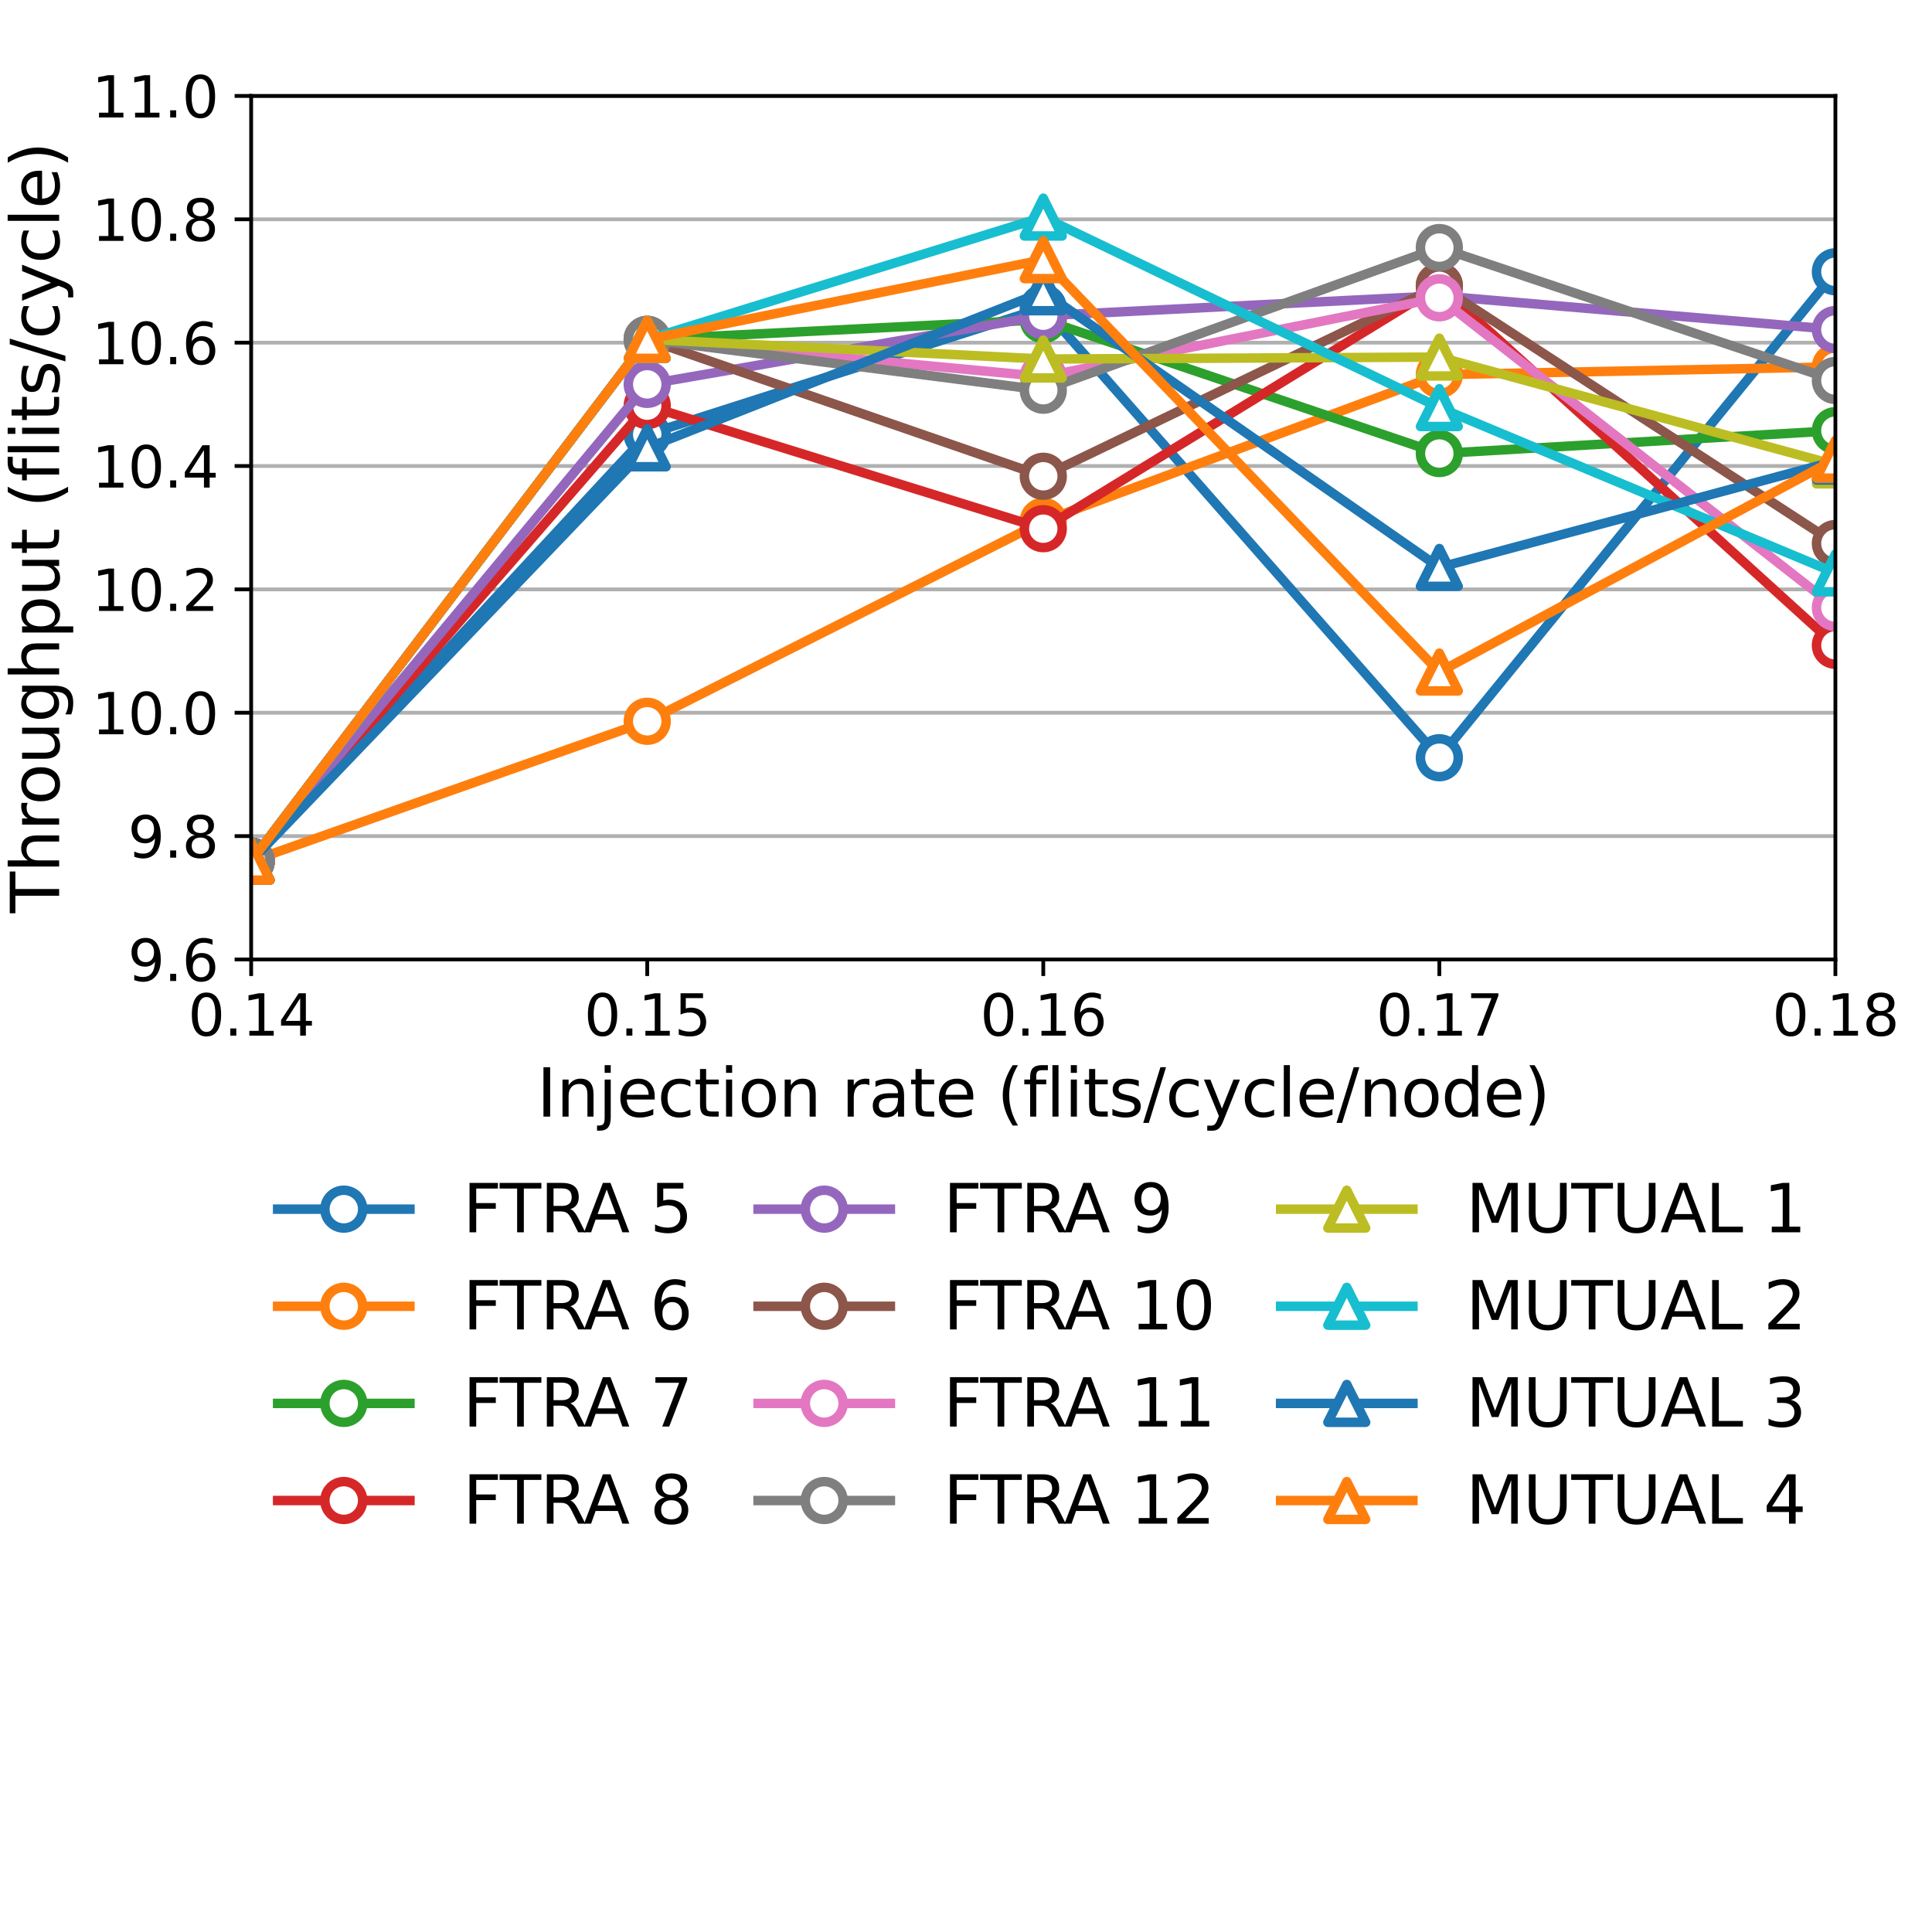 <?xml version="1.0" encoding="utf-8" standalone="no"?>
<!DOCTYPE svg PUBLIC "-//W3C//DTD SVG 1.1//EN"
  "http://www.w3.org/Graphics/SVG/1.1/DTD/svg11.dtd">
<svg height="406pt" version="1.1" viewBox="0 0 408.8 406" width="408.8pt" xmlns="http://www.w3.org/2000/svg" xmlns:xlink="http://www.w3.org/1999/xlink">
 <defs>
  <style type="text/css">*{stroke-linecap:butt;stroke-linejoin:round;}</style>
 </defs>
 <g id="figure_1">
  <g id="patch_1">
   <path d="M 0 406 
L 408.8 406 
L 408.8 0 
L 0 0 
z
" style="fill:#ffffff;"/>
  </g>
  <g id="axes_1">
   <g id="patch_2">
    <path d="M 53.144 203 
L 388.36 203 
L 388.36 20.3 
L 53.144 20.3 
z
" style="fill:#ffffff;"/>
   </g>
   <g id="matplotlib.axis_1">
    <g id="xtick_1">
     <g id="line2d_1">
      <defs>
       <path d="M 0 0 
L 0 3.5 
" id="m1a9b52a730" style="stroke:#000000;stroke-width:0.8;"/>
      </defs>
      <g>
       <use style="stroke:#000000;stroke-width:0.8;" x="53.144" xlink:href="#m1a9b52a730" y="203"/>
      </g>
     </g>
     <g id="text_1">
      <!-- 0.14 -->
      <g transform="translate(39.785 219.118)scale(0.12 -0.12)">
       <defs>
        <path d="M 2034 4250 
Q 1547 4250 1301 3770 
Q 1056 3291 1056 2328 
Q 1056 1369 1301 889 
Q 1547 409 2034 409 
Q 2525 409 2770 889 
Q 3016 1369 3016 2328 
Q 3016 3291 2770 3770 
Q 2525 4250 2034 4250 
z
M 2034 4750 
Q 2819 4750 3233 4129 
Q 3647 3509 3647 2328 
Q 3647 1150 3233 529 
Q 2819 -91 2034 -91 
Q 1250 -91 836 529 
Q 422 1150 422 2328 
Q 422 3509 836 4129 
Q 1250 4750 2034 4750 
z
" id="DejaVuSans-30" transform="scale(0.016)"/>
        <path d="M 684 794 
L 1344 794 
L 1344 0 
L 684 0 
L 684 794 
z
" id="DejaVuSans-2e" transform="scale(0.016)"/>
        <path d="M 794 531 
L 1825 531 
L 1825 4091 
L 703 3866 
L 703 4441 
L 1819 4666 
L 2450 4666 
L 2450 531 
L 3481 531 
L 3481 0 
L 794 0 
L 794 531 
z
" id="DejaVuSans-31" transform="scale(0.016)"/>
        <path d="M 2419 4116 
L 825 1625 
L 2419 1625 
L 2419 4116 
z
M 2253 4666 
L 3047 4666 
L 3047 1625 
L 3713 1625 
L 3713 1100 
L 3047 1100 
L 3047 0 
L 2419 0 
L 2419 1100 
L 313 1100 
L 313 1709 
L 2253 4666 
z
" id="DejaVuSans-34" transform="scale(0.016)"/>
       </defs>
       <use xlink:href="#DejaVuSans-30"/>
       <use x="63.623" xlink:href="#DejaVuSans-2e"/>
       <use x="95.41" xlink:href="#DejaVuSans-31"/>
       <use x="159.033" xlink:href="#DejaVuSans-34"/>
      </g>
     </g>
    </g>
    <g id="xtick_2">
     <g id="line2d_2">
      <g>
       <use style="stroke:#000000;stroke-width:0.8;" x="136.948" xlink:href="#m1a9b52a730" y="203"/>
      </g>
     </g>
     <g id="text_2">
      <!-- 0.15 -->
      <g transform="translate(123.589 219.118)scale(0.12 -0.12)">
       <defs>
        <path d="M 691 4666 
L 3169 4666 
L 3169 4134 
L 1269 4134 
L 1269 2991 
Q 1406 3038 1543 3061 
Q 1681 3084 1819 3084 
Q 2600 3084 3056 2656 
Q 3513 2228 3513 1497 
Q 3513 744 3044 326 
Q 2575 -91 1722 -91 
Q 1428 -91 1123 -41 
Q 819 9 494 109 
L 494 744 
Q 775 591 1075 516 
Q 1375 441 1709 441 
Q 2250 441 2565 725 
Q 2881 1009 2881 1497 
Q 2881 1984 2565 2268 
Q 2250 2553 1709 2553 
Q 1456 2553 1204 2497 
Q 953 2441 691 2322 
L 691 4666 
z
" id="DejaVuSans-35" transform="scale(0.016)"/>
       </defs>
       <use xlink:href="#DejaVuSans-30"/>
       <use x="63.623" xlink:href="#DejaVuSans-2e"/>
       <use x="95.41" xlink:href="#DejaVuSans-31"/>
       <use x="159.033" xlink:href="#DejaVuSans-35"/>
      </g>
     </g>
    </g>
    <g id="xtick_3">
     <g id="line2d_3">
      <g>
       <use style="stroke:#000000;stroke-width:0.8;" x="220.752" xlink:href="#m1a9b52a730" y="203"/>
      </g>
     </g>
     <g id="text_3">
      <!-- 0.16 -->
      <g transform="translate(207.393 219.118)scale(0.12 -0.12)">
       <defs>
        <path d="M 2113 2584 
Q 1688 2584 1439 2293 
Q 1191 2003 1191 1497 
Q 1191 994 1439 701 
Q 1688 409 2113 409 
Q 2538 409 2786 701 
Q 3034 994 3034 1497 
Q 3034 2003 2786 2293 
Q 2538 2584 2113 2584 
z
M 3366 4563 
L 3366 3988 
Q 3128 4100 2886 4159 
Q 2644 4219 2406 4219 
Q 1781 4219 1451 3797 
Q 1122 3375 1075 2522 
Q 1259 2794 1537 2939 
Q 1816 3084 2150 3084 
Q 2853 3084 3261 2657 
Q 3669 2231 3669 1497 
Q 3669 778 3244 343 
Q 2819 -91 2113 -91 
Q 1303 -91 875 529 
Q 447 1150 447 2328 
Q 447 3434 972 4092 
Q 1497 4750 2381 4750 
Q 2619 4750 2861 4703 
Q 3103 4656 3366 4563 
z
" id="DejaVuSans-36" transform="scale(0.016)"/>
       </defs>
       <use xlink:href="#DejaVuSans-30"/>
       <use x="63.623" xlink:href="#DejaVuSans-2e"/>
       <use x="95.41" xlink:href="#DejaVuSans-31"/>
       <use x="159.033" xlink:href="#DejaVuSans-36"/>
      </g>
     </g>
    </g>
    <g id="xtick_4">
     <g id="line2d_4">
      <g>
       <use style="stroke:#000000;stroke-width:0.8;" x="304.556" xlink:href="#m1a9b52a730" y="203"/>
      </g>
     </g>
     <g id="text_4">
      <!-- 0.17 -->
      <g transform="translate(291.197 219.118)scale(0.12 -0.12)">
       <defs>
        <path d="M 525 4666 
L 3525 4666 
L 3525 4397 
L 1831 0 
L 1172 0 
L 2766 4134 
L 525 4134 
L 525 4666 
z
" id="DejaVuSans-37" transform="scale(0.016)"/>
       </defs>
       <use xlink:href="#DejaVuSans-30"/>
       <use x="63.623" xlink:href="#DejaVuSans-2e"/>
       <use x="95.41" xlink:href="#DejaVuSans-31"/>
       <use x="159.033" xlink:href="#DejaVuSans-37"/>
      </g>
     </g>
    </g>
    <g id="xtick_5">
     <g id="line2d_5">
      <g>
       <use style="stroke:#000000;stroke-width:0.8;" x="388.36" xlink:href="#m1a9b52a730" y="203"/>
      </g>
     </g>
     <g id="text_5">
      <!-- 0.18 -->
      <g transform="translate(375.001 219.118)scale(0.12 -0.12)">
       <defs>
        <path d="M 2034 2216 
Q 1584 2216 1326 1975 
Q 1069 1734 1069 1313 
Q 1069 891 1326 650 
Q 1584 409 2034 409 
Q 2484 409 2743 651 
Q 3003 894 3003 1313 
Q 3003 1734 2745 1975 
Q 2488 2216 2034 2216 
z
M 1403 2484 
Q 997 2584 770 2862 
Q 544 3141 544 3541 
Q 544 4100 942 4425 
Q 1341 4750 2034 4750 
Q 2731 4750 3128 4425 
Q 3525 4100 3525 3541 
Q 3525 3141 3298 2862 
Q 3072 2584 2669 2484 
Q 3125 2378 3379 2068 
Q 3634 1759 3634 1313 
Q 3634 634 3220 271 
Q 2806 -91 2034 -91 
Q 1263 -91 848 271 
Q 434 634 434 1313 
Q 434 1759 690 2068 
Q 947 2378 1403 2484 
z
M 1172 3481 
Q 1172 3119 1398 2916 
Q 1625 2713 2034 2713 
Q 2441 2713 2670 2916 
Q 2900 3119 2900 3481 
Q 2900 3844 2670 4047 
Q 2441 4250 2034 4250 
Q 1625 4250 1398 4047 
Q 1172 3844 1172 3481 
z
" id="DejaVuSans-38" transform="scale(0.016)"/>
       </defs>
       <use xlink:href="#DejaVuSans-30"/>
       <use x="63.623" xlink:href="#DejaVuSans-2e"/>
       <use x="95.41" xlink:href="#DejaVuSans-31"/>
       <use x="159.033" xlink:href="#DejaVuSans-38"/>
      </g>
     </g>
    </g>
    <g id="text_6">
     <!-- Injection rate (flits/cycle/node) -->
     <g transform="translate(113.587 236.252)scale(0.14 -0.14)">
      <defs>
       <path d="M 628 4666 
L 1259 4666 
L 1259 0 
L 628 0 
L 628 4666 
z
" id="DejaVuSans-49" transform="scale(0.016)"/>
       <path d="M 3513 2113 
L 3513 0 
L 2938 0 
L 2938 2094 
Q 2938 2591 2744 2837 
Q 2550 3084 2163 3084 
Q 1697 3084 1428 2787 
Q 1159 2491 1159 1978 
L 1159 0 
L 581 0 
L 581 3500 
L 1159 3500 
L 1159 2956 
Q 1366 3272 1645 3428 
Q 1925 3584 2291 3584 
Q 2894 3584 3203 3211 
Q 3513 2838 3513 2113 
z
" id="DejaVuSans-6e" transform="scale(0.016)"/>
       <path d="M 603 3500 
L 1178 3500 
L 1178 -63 
Q 1178 -731 923 -1031 
Q 669 -1331 103 -1331 
L -116 -1331 
L -116 -844 
L 38 -844 
Q 366 -844 484 -692 
Q 603 -541 603 -63 
L 603 3500 
z
M 603 4863 
L 1178 4863 
L 1178 4134 
L 603 4134 
L 603 4863 
z
" id="DejaVuSans-6a" transform="scale(0.016)"/>
       <path d="M 3597 1894 
L 3597 1613 
L 953 1613 
Q 991 1019 1311 708 
Q 1631 397 2203 397 
Q 2534 397 2845 478 
Q 3156 559 3463 722 
L 3463 178 
Q 3153 47 2828 -22 
Q 2503 -91 2169 -91 
Q 1331 -91 842 396 
Q 353 884 353 1716 
Q 353 2575 817 3079 
Q 1281 3584 2069 3584 
Q 2775 3584 3186 3129 
Q 3597 2675 3597 1894 
z
M 3022 2063 
Q 3016 2534 2758 2815 
Q 2500 3097 2075 3097 
Q 1594 3097 1305 2825 
Q 1016 2553 972 2059 
L 3022 2063 
z
" id="DejaVuSans-65" transform="scale(0.016)"/>
       <path d="M 3122 3366 
L 3122 2828 
Q 2878 2963 2633 3030 
Q 2388 3097 2138 3097 
Q 1578 3097 1268 2742 
Q 959 2388 959 1747 
Q 959 1106 1268 751 
Q 1578 397 2138 397 
Q 2388 397 2633 464 
Q 2878 531 3122 666 
L 3122 134 
Q 2881 22 2623 -34 
Q 2366 -91 2075 -91 
Q 1284 -91 818 406 
Q 353 903 353 1747 
Q 353 2603 823 3093 
Q 1294 3584 2113 3584 
Q 2378 3584 2631 3529 
Q 2884 3475 3122 3366 
z
" id="DejaVuSans-63" transform="scale(0.016)"/>
       <path d="M 1172 4494 
L 1172 3500 
L 2356 3500 
L 2356 3053 
L 1172 3053 
L 1172 1153 
Q 1172 725 1289 603 
Q 1406 481 1766 481 
L 2356 481 
L 2356 0 
L 1766 0 
Q 1100 0 847 248 
Q 594 497 594 1153 
L 594 3053 
L 172 3053 
L 172 3500 
L 594 3500 
L 594 4494 
L 1172 4494 
z
" id="DejaVuSans-74" transform="scale(0.016)"/>
       <path d="M 603 3500 
L 1178 3500 
L 1178 0 
L 603 0 
L 603 3500 
z
M 603 4863 
L 1178 4863 
L 1178 4134 
L 603 4134 
L 603 4863 
z
" id="DejaVuSans-69" transform="scale(0.016)"/>
       <path d="M 1959 3097 
Q 1497 3097 1228 2736 
Q 959 2375 959 1747 
Q 959 1119 1226 758 
Q 1494 397 1959 397 
Q 2419 397 2687 759 
Q 2956 1122 2956 1747 
Q 2956 2369 2687 2733 
Q 2419 3097 1959 3097 
z
M 1959 3584 
Q 2709 3584 3137 3096 
Q 3566 2609 3566 1747 
Q 3566 888 3137 398 
Q 2709 -91 1959 -91 
Q 1206 -91 779 398 
Q 353 888 353 1747 
Q 353 2609 779 3096 
Q 1206 3584 1959 3584 
z
" id="DejaVuSans-6f" transform="scale(0.016)"/>
       <path id="DejaVuSans-20" transform="scale(0.016)"/>
       <path d="M 2631 2963 
Q 2534 3019 2420 3045 
Q 2306 3072 2169 3072 
Q 1681 3072 1420 2755 
Q 1159 2438 1159 1844 
L 1159 0 
L 581 0 
L 581 3500 
L 1159 3500 
L 1159 2956 
Q 1341 3275 1631 3429 
Q 1922 3584 2338 3584 
Q 2397 3584 2469 3576 
Q 2541 3569 2628 3553 
L 2631 2963 
z
" id="DejaVuSans-72" transform="scale(0.016)"/>
       <path d="M 2194 1759 
Q 1497 1759 1228 1600 
Q 959 1441 959 1056 
Q 959 750 1161 570 
Q 1363 391 1709 391 
Q 2188 391 2477 730 
Q 2766 1069 2766 1631 
L 2766 1759 
L 2194 1759 
z
M 3341 1997 
L 3341 0 
L 2766 0 
L 2766 531 
Q 2569 213 2275 61 
Q 1981 -91 1556 -91 
Q 1019 -91 701 211 
Q 384 513 384 1019 
Q 384 1609 779 1909 
Q 1175 2209 1959 2209 
L 2766 2209 
L 2766 2266 
Q 2766 2663 2505 2880 
Q 2244 3097 1772 3097 
Q 1472 3097 1187 3025 
Q 903 2953 641 2809 
L 641 3341 
Q 956 3463 1253 3523 
Q 1550 3584 1831 3584 
Q 2591 3584 2966 3190 
Q 3341 2797 3341 1997 
z
" id="DejaVuSans-61" transform="scale(0.016)"/>
       <path d="M 1984 4856 
Q 1566 4138 1362 3434 
Q 1159 2731 1159 2009 
Q 1159 1288 1364 580 
Q 1569 -128 1984 -844 
L 1484 -844 
Q 1016 -109 783 600 
Q 550 1309 550 2009 
Q 550 2706 781 3412 
Q 1013 4119 1484 4856 
L 1984 4856 
z
" id="DejaVuSans-28" transform="scale(0.016)"/>
       <path d="M 2375 4863 
L 2375 4384 
L 1825 4384 
Q 1516 4384 1395 4259 
Q 1275 4134 1275 3809 
L 1275 3500 
L 2222 3500 
L 2222 3053 
L 1275 3053 
L 1275 0 
L 697 0 
L 697 3053 
L 147 3053 
L 147 3500 
L 697 3500 
L 697 3744 
Q 697 4328 969 4595 
Q 1241 4863 1831 4863 
L 2375 4863 
z
" id="DejaVuSans-66" transform="scale(0.016)"/>
       <path d="M 603 4863 
L 1178 4863 
L 1178 0 
L 603 0 
L 603 4863 
z
" id="DejaVuSans-6c" transform="scale(0.016)"/>
       <path d="M 2834 3397 
L 2834 2853 
Q 2591 2978 2328 3040 
Q 2066 3103 1784 3103 
Q 1356 3103 1142 2972 
Q 928 2841 928 2578 
Q 928 2378 1081 2264 
Q 1234 2150 1697 2047 
L 1894 2003 
Q 2506 1872 2764 1633 
Q 3022 1394 3022 966 
Q 3022 478 2636 193 
Q 2250 -91 1575 -91 
Q 1294 -91 989 -36 
Q 684 19 347 128 
L 347 722 
Q 666 556 975 473 
Q 1284 391 1588 391 
Q 1994 391 2212 530 
Q 2431 669 2431 922 
Q 2431 1156 2273 1281 
Q 2116 1406 1581 1522 
L 1381 1569 
Q 847 1681 609 1914 
Q 372 2147 372 2553 
Q 372 3047 722 3315 
Q 1072 3584 1716 3584 
Q 2034 3584 2315 3537 
Q 2597 3491 2834 3397 
z
" id="DejaVuSans-73" transform="scale(0.016)"/>
       <path d="M 1625 4666 
L 2156 4666 
L 531 -594 
L 0 -594 
L 1625 4666 
z
" id="DejaVuSans-2f" transform="scale(0.016)"/>
       <path d="M 2059 -325 
Q 1816 -950 1584 -1140 
Q 1353 -1331 966 -1331 
L 506 -1331 
L 506 -850 
L 844 -850 
Q 1081 -850 1212 -737 
Q 1344 -625 1503 -206 
L 1606 56 
L 191 3500 
L 800 3500 
L 1894 763 
L 2988 3500 
L 3597 3500 
L 2059 -325 
z
" id="DejaVuSans-79" transform="scale(0.016)"/>
       <path d="M 2906 2969 
L 2906 4863 
L 3481 4863 
L 3481 0 
L 2906 0 
L 2906 525 
Q 2725 213 2448 61 
Q 2172 -91 1784 -91 
Q 1150 -91 751 415 
Q 353 922 353 1747 
Q 353 2572 751 3078 
Q 1150 3584 1784 3584 
Q 2172 3584 2448 3432 
Q 2725 3281 2906 2969 
z
M 947 1747 
Q 947 1113 1208 752 
Q 1469 391 1925 391 
Q 2381 391 2643 752 
Q 2906 1113 2906 1747 
Q 2906 2381 2643 2742 
Q 2381 3103 1925 3103 
Q 1469 3103 1208 2742 
Q 947 2381 947 1747 
z
" id="DejaVuSans-64" transform="scale(0.016)"/>
       <path d="M 513 4856 
L 1013 4856 
Q 1481 4119 1714 3412 
Q 1947 2706 1947 2009 
Q 1947 1309 1714 600 
Q 1481 -109 1013 -844 
L 513 -844 
Q 928 -128 1133 580 
Q 1338 1288 1338 2009 
Q 1338 2731 1133 3434 
Q 928 4138 513 4856 
z
" id="DejaVuSans-29" transform="scale(0.016)"/>
      </defs>
      <use xlink:href="#DejaVuSans-49"/>
      <use x="29.492" xlink:href="#DejaVuSans-6e"/>
      <use x="92.871" xlink:href="#DejaVuSans-6a"/>
      <use x="120.654" xlink:href="#DejaVuSans-65"/>
      <use x="182.178" xlink:href="#DejaVuSans-63"/>
      <use x="237.158" xlink:href="#DejaVuSans-74"/>
      <use x="276.367" xlink:href="#DejaVuSans-69"/>
      <use x="304.15" xlink:href="#DejaVuSans-6f"/>
      <use x="365.332" xlink:href="#DejaVuSans-6e"/>
      <use x="428.711" xlink:href="#DejaVuSans-20"/>
      <use x="460.498" xlink:href="#DejaVuSans-72"/>
      <use x="501.611" xlink:href="#DejaVuSans-61"/>
      <use x="562.891" xlink:href="#DejaVuSans-74"/>
      <use x="602.1" xlink:href="#DejaVuSans-65"/>
      <use x="663.623" xlink:href="#DejaVuSans-20"/>
      <use x="695.41" xlink:href="#DejaVuSans-28"/>
      <use x="734.424" xlink:href="#DejaVuSans-66"/>
      <use x="769.629" xlink:href="#DejaVuSans-6c"/>
      <use x="797.412" xlink:href="#DejaVuSans-69"/>
      <use x="825.195" xlink:href="#DejaVuSans-74"/>
      <use x="864.404" xlink:href="#DejaVuSans-73"/>
      <use x="916.504" xlink:href="#DejaVuSans-2f"/>
      <use x="950.195" xlink:href="#DejaVuSans-63"/>
      <use x="1005.176" xlink:href="#DejaVuSans-79"/>
      <use x="1064.355" xlink:href="#DejaVuSans-63"/>
      <use x="1119.336" xlink:href="#DejaVuSans-6c"/>
      <use x="1147.119" xlink:href="#DejaVuSans-65"/>
      <use x="1208.643" xlink:href="#DejaVuSans-2f"/>
      <use x="1242.334" xlink:href="#DejaVuSans-6e"/>
      <use x="1305.713" xlink:href="#DejaVuSans-6f"/>
      <use x="1366.895" xlink:href="#DejaVuSans-64"/>
      <use x="1430.371" xlink:href="#DejaVuSans-65"/>
      <use x="1491.895" xlink:href="#DejaVuSans-29"/>
     </g>
    </g>
   </g>
   <g id="matplotlib.axis_2">
    <g id="ytick_1">
     <g id="line2d_6">
      <path clip-path="url(#pc4fb8496cd)" d="M 53.144 203 
L 388.36 203 
" style="fill:none;stroke:#b0b0b0;stroke-linecap:square;stroke-width:0.8;"/>
     </g>
     <g id="line2d_7">
      <defs>
       <path d="M 0 0 
L -3.5 0 
" id="mdd0a3c36b6" style="stroke:#000000;stroke-width:0.8;"/>
      </defs>
      <g>
       <use style="stroke:#000000;stroke-width:0.8;" x="53.144" xlink:href="#mdd0a3c36b6" y="203"/>
      </g>
     </g>
     <g id="text_7">
      <!-- 9.6 -->
      <g transform="translate(27.06 207.559)scale(0.12 -0.12)">
       <defs>
        <path d="M 703 97 
L 703 672 
Q 941 559 1184 500 
Q 1428 441 1663 441 
Q 2288 441 2617 861 
Q 2947 1281 2994 2138 
Q 2813 1869 2534 1725 
Q 2256 1581 1919 1581 
Q 1219 1581 811 2004 
Q 403 2428 403 3163 
Q 403 3881 828 4315 
Q 1253 4750 1959 4750 
Q 2769 4750 3195 4129 
Q 3622 3509 3622 2328 
Q 3622 1225 3098 567 
Q 2575 -91 1691 -91 
Q 1453 -91 1209 -44 
Q 966 3 703 97 
z
M 1959 2075 
Q 2384 2075 2632 2365 
Q 2881 2656 2881 3163 
Q 2881 3666 2632 3958 
Q 2384 4250 1959 4250 
Q 1534 4250 1286 3958 
Q 1038 3666 1038 3163 
Q 1038 2656 1286 2365 
Q 1534 2075 1959 2075 
z
" id="DejaVuSans-39" transform="scale(0.016)"/>
       </defs>
       <use xlink:href="#DejaVuSans-39"/>
       <use x="63.623" xlink:href="#DejaVuSans-2e"/>
       <use x="95.41" xlink:href="#DejaVuSans-36"/>
      </g>
     </g>
    </g>
    <g id="ytick_2">
     <g id="line2d_8">
      <path clip-path="url(#pc4fb8496cd)" d="M 53.144 176.9 
L 388.36 176.9 
" style="fill:none;stroke:#b0b0b0;stroke-linecap:square;stroke-width:0.8;"/>
     </g>
     <g id="line2d_9">
      <g>
       <use style="stroke:#000000;stroke-width:0.8;" x="53.144" xlink:href="#mdd0a3c36b6" y="176.9"/>
      </g>
     </g>
     <g id="text_8">
      <!-- 9.8 -->
      <g transform="translate(27.06 181.459)scale(0.12 -0.12)">
       <use xlink:href="#DejaVuSans-39"/>
       <use x="63.623" xlink:href="#DejaVuSans-2e"/>
       <use x="95.41" xlink:href="#DejaVuSans-38"/>
      </g>
     </g>
    </g>
    <g id="ytick_3">
     <g id="line2d_10">
      <path clip-path="url(#pc4fb8496cd)" d="M 53.144 150.8 
L 388.36 150.8 
" style="fill:none;stroke:#b0b0b0;stroke-linecap:square;stroke-width:0.8;"/>
     </g>
     <g id="line2d_11">
      <g>
       <use style="stroke:#000000;stroke-width:0.8;" x="53.144" xlink:href="#mdd0a3c36b6" y="150.8"/>
      </g>
     </g>
     <g id="text_9">
      <!-- 10.0 -->
      <g transform="translate(19.425 155.359)scale(0.12 -0.12)">
       <use xlink:href="#DejaVuSans-31"/>
       <use x="63.623" xlink:href="#DejaVuSans-30"/>
       <use x="127.246" xlink:href="#DejaVuSans-2e"/>
       <use x="159.033" xlink:href="#DejaVuSans-30"/>
      </g>
     </g>
    </g>
    <g id="ytick_4">
     <g id="line2d_12">
      <path clip-path="url(#pc4fb8496cd)" d="M 53.144 124.7 
L 388.36 124.7 
" style="fill:none;stroke:#b0b0b0;stroke-linecap:square;stroke-width:0.8;"/>
     </g>
     <g id="line2d_13">
      <g>
       <use style="stroke:#000000;stroke-width:0.8;" x="53.144" xlink:href="#mdd0a3c36b6" y="124.7"/>
      </g>
     </g>
     <g id="text_10">
      <!-- 10.2 -->
      <g transform="translate(19.425 129.259)scale(0.12 -0.12)">
       <defs>
        <path d="M 1228 531 
L 3431 531 
L 3431 0 
L 469 0 
L 469 531 
Q 828 903 1448 1529 
Q 2069 2156 2228 2338 
Q 2531 2678 2651 2914 
Q 2772 3150 2772 3378 
Q 2772 3750 2511 3984 
Q 2250 4219 1831 4219 
Q 1534 4219 1204 4116 
Q 875 4013 500 3803 
L 500 4441 
Q 881 4594 1212 4672 
Q 1544 4750 1819 4750 
Q 2544 4750 2975 4387 
Q 3406 4025 3406 3419 
Q 3406 3131 3298 2873 
Q 3191 2616 2906 2266 
Q 2828 2175 2409 1742 
Q 1991 1309 1228 531 
z
" id="DejaVuSans-32" transform="scale(0.016)"/>
       </defs>
       <use xlink:href="#DejaVuSans-31"/>
       <use x="63.623" xlink:href="#DejaVuSans-30"/>
       <use x="127.246" xlink:href="#DejaVuSans-2e"/>
       <use x="159.033" xlink:href="#DejaVuSans-32"/>
      </g>
     </g>
    </g>
    <g id="ytick_5">
     <g id="line2d_14">
      <path clip-path="url(#pc4fb8496cd)" d="M 53.144 98.6 
L 388.36 98.6 
" style="fill:none;stroke:#b0b0b0;stroke-linecap:square;stroke-width:0.8;"/>
     </g>
     <g id="line2d_15">
      <g>
       <use style="stroke:#000000;stroke-width:0.8;" x="53.144" xlink:href="#mdd0a3c36b6" y="98.6"/>
      </g>
     </g>
     <g id="text_11">
      <!-- 10.4 -->
      <g transform="translate(19.425 103.159)scale(0.12 -0.12)">
       <use xlink:href="#DejaVuSans-31"/>
       <use x="63.623" xlink:href="#DejaVuSans-30"/>
       <use x="127.246" xlink:href="#DejaVuSans-2e"/>
       <use x="159.033" xlink:href="#DejaVuSans-34"/>
      </g>
     </g>
    </g>
    <g id="ytick_6">
     <g id="line2d_16">
      <path clip-path="url(#pc4fb8496cd)" d="M 53.144 72.5 
L 388.36 72.5 
" style="fill:none;stroke:#b0b0b0;stroke-linecap:square;stroke-width:0.8;"/>
     </g>
     <g id="line2d_17">
      <g>
       <use style="stroke:#000000;stroke-width:0.8;" x="53.144" xlink:href="#mdd0a3c36b6" y="72.5"/>
      </g>
     </g>
     <g id="text_12">
      <!-- 10.6 -->
      <g transform="translate(19.425 77.059)scale(0.12 -0.12)">
       <use xlink:href="#DejaVuSans-31"/>
       <use x="63.623" xlink:href="#DejaVuSans-30"/>
       <use x="127.246" xlink:href="#DejaVuSans-2e"/>
       <use x="159.033" xlink:href="#DejaVuSans-36"/>
      </g>
     </g>
    </g>
    <g id="ytick_7">
     <g id="line2d_18">
      <path clip-path="url(#pc4fb8496cd)" d="M 53.144 46.4 
L 388.36 46.4 
" style="fill:none;stroke:#b0b0b0;stroke-linecap:square;stroke-width:0.8;"/>
     </g>
     <g id="line2d_19">
      <g>
       <use style="stroke:#000000;stroke-width:0.8;" x="53.144" xlink:href="#mdd0a3c36b6" y="46.4"/>
      </g>
     </g>
     <g id="text_13">
      <!-- 10.8 -->
      <g transform="translate(19.425 50.959)scale(0.12 -0.12)">
       <use xlink:href="#DejaVuSans-31"/>
       <use x="63.623" xlink:href="#DejaVuSans-30"/>
       <use x="127.246" xlink:href="#DejaVuSans-2e"/>
       <use x="159.033" xlink:href="#DejaVuSans-38"/>
      </g>
     </g>
    </g>
    <g id="ytick_8">
     <g id="line2d_20">
      <path clip-path="url(#pc4fb8496cd)" d="M 53.144 20.3 
L 388.36 20.3 
" style="fill:none;stroke:#b0b0b0;stroke-linecap:square;stroke-width:0.8;"/>
     </g>
     <g id="line2d_21">
      <g>
       <use style="stroke:#000000;stroke-width:0.8;" x="53.144" xlink:href="#mdd0a3c36b6" y="20.3"/>
      </g>
     </g>
     <g id="text_14">
      <!-- 11.0 -->
      <g transform="translate(19.425 24.859)scale(0.12 -0.12)">
       <use xlink:href="#DejaVuSans-31"/>
       <use x="63.623" xlink:href="#DejaVuSans-31"/>
       <use x="127.246" xlink:href="#DejaVuSans-2e"/>
       <use x="159.033" xlink:href="#DejaVuSans-30"/>
      </g>
     </g>
    </g>
    <g id="text_15">
     <!-- Throughput (flits/cycle) -->
     <g transform="translate(12.514 193.188)rotate(-90)scale(0.14 -0.14)">
      <defs>
       <path d="M -19 4666 
L 3928 4666 
L 3928 4134 
L 2272 4134 
L 2272 0 
L 1638 0 
L 1638 4134 
L -19 4134 
L -19 4666 
z
" id="DejaVuSans-54" transform="scale(0.016)"/>
       <path d="M 3513 2113 
L 3513 0 
L 2938 0 
L 2938 2094 
Q 2938 2591 2744 2837 
Q 2550 3084 2163 3084 
Q 1697 3084 1428 2787 
Q 1159 2491 1159 1978 
L 1159 0 
L 581 0 
L 581 4863 
L 1159 4863 
L 1159 2956 
Q 1366 3272 1645 3428 
Q 1925 3584 2291 3584 
Q 2894 3584 3203 3211 
Q 3513 2838 3513 2113 
z
" id="DejaVuSans-68" transform="scale(0.016)"/>
       <path d="M 544 1381 
L 544 3500 
L 1119 3500 
L 1119 1403 
Q 1119 906 1312 657 
Q 1506 409 1894 409 
Q 2359 409 2629 706 
Q 2900 1003 2900 1516 
L 2900 3500 
L 3475 3500 
L 3475 0 
L 2900 0 
L 2900 538 
Q 2691 219 2414 64 
Q 2138 -91 1772 -91 
Q 1169 -91 856 284 
Q 544 659 544 1381 
z
M 1991 3584 
L 1991 3584 
z
" id="DejaVuSans-75" transform="scale(0.016)"/>
       <path d="M 2906 1791 
Q 2906 2416 2648 2759 
Q 2391 3103 1925 3103 
Q 1463 3103 1205 2759 
Q 947 2416 947 1791 
Q 947 1169 1205 825 
Q 1463 481 1925 481 
Q 2391 481 2648 825 
Q 2906 1169 2906 1791 
z
M 3481 434 
Q 3481 -459 3084 -895 
Q 2688 -1331 1869 -1331 
Q 1566 -1331 1297 -1286 
Q 1028 -1241 775 -1147 
L 775 -588 
Q 1028 -725 1275 -790 
Q 1522 -856 1778 -856 
Q 2344 -856 2625 -561 
Q 2906 -266 2906 331 
L 2906 616 
Q 2728 306 2450 153 
Q 2172 0 1784 0 
Q 1141 0 747 490 
Q 353 981 353 1791 
Q 353 2603 747 3093 
Q 1141 3584 1784 3584 
Q 2172 3584 2450 3431 
Q 2728 3278 2906 2969 
L 2906 3500 
L 3481 3500 
L 3481 434 
z
" id="DejaVuSans-67" transform="scale(0.016)"/>
       <path d="M 1159 525 
L 1159 -1331 
L 581 -1331 
L 581 3500 
L 1159 3500 
L 1159 2969 
Q 1341 3281 1617 3432 
Q 1894 3584 2278 3584 
Q 2916 3584 3314 3078 
Q 3713 2572 3713 1747 
Q 3713 922 3314 415 
Q 2916 -91 2278 -91 
Q 1894 -91 1617 61 
Q 1341 213 1159 525 
z
M 3116 1747 
Q 3116 2381 2855 2742 
Q 2594 3103 2138 3103 
Q 1681 3103 1420 2742 
Q 1159 2381 1159 1747 
Q 1159 1113 1420 752 
Q 1681 391 2138 391 
Q 2594 391 2855 752 
Q 3116 1113 3116 1747 
z
" id="DejaVuSans-70" transform="scale(0.016)"/>
      </defs>
      <use xlink:href="#DejaVuSans-54"/>
      <use x="61.084" xlink:href="#DejaVuSans-68"/>
      <use x="124.463" xlink:href="#DejaVuSans-72"/>
      <use x="163.326" xlink:href="#DejaVuSans-6f"/>
      <use x="224.508" xlink:href="#DejaVuSans-75"/>
      <use x="287.887" xlink:href="#DejaVuSans-67"/>
      <use x="351.363" xlink:href="#DejaVuSans-68"/>
      <use x="414.742" xlink:href="#DejaVuSans-70"/>
      <use x="478.219" xlink:href="#DejaVuSans-75"/>
      <use x="541.598" xlink:href="#DejaVuSans-74"/>
      <use x="580.807" xlink:href="#DejaVuSans-20"/>
      <use x="612.594" xlink:href="#DejaVuSans-28"/>
      <use x="651.607" xlink:href="#DejaVuSans-66"/>
      <use x="686.812" xlink:href="#DejaVuSans-6c"/>
      <use x="714.596" xlink:href="#DejaVuSans-69"/>
      <use x="742.379" xlink:href="#DejaVuSans-74"/>
      <use x="781.588" xlink:href="#DejaVuSans-73"/>
      <use x="833.688" xlink:href="#DejaVuSans-2f"/>
      <use x="867.379" xlink:href="#DejaVuSans-63"/>
      <use x="922.359" xlink:href="#DejaVuSans-79"/>
      <use x="981.539" xlink:href="#DejaVuSans-63"/>
      <use x="1036.52" xlink:href="#DejaVuSans-6c"/>
      <use x="1064.303" xlink:href="#DejaVuSans-65"/>
      <use x="1125.826" xlink:href="#DejaVuSans-29"/>
     </g>
    </g>
   </g>
   <g id="line2d_22">
    <path clip-path="url(#pc4fb8496cd)" d="M -1 249.777 
L 53.144 182.21 
L 136.948 91.927 
L 220.752 65.116 
L 304.556 160.322 
L 388.36 57.503 
" style="fill:none;stroke:#1f77b4;stroke-linecap:square;stroke-width:2;"/>
    <defs>
     <path d="M 0 4 
C 1.061 4 2.078 3.579 2.828 2.828 
C 3.579 2.078 4 1.061 4 0 
C 4 -1.061 3.579 -2.078 2.828 -2.828 
C 2.078 -3.579 1.061 -4 0 -4 
C -1.061 -4 -2.078 -3.579 -2.828 -2.828 
C -3.579 -2.078 -4 -1.061 -4 0 
C -4 1.061 -3.579 2.078 -2.828 2.828 
C -2.078 3.579 -1.061 4 0 4 
z
" id="mc6d7ab2346" style="stroke:#1f77b4;stroke-width:2;"/>
    </defs>
    <g clip-path="url(#pc4fb8496cd)">
     <use style="fill:#ffffff;stroke:#1f77b4;stroke-width:2;" x="-1" xlink:href="#mc6d7ab2346" y="249.777"/>
     <use style="fill:#ffffff;stroke:#1f77b4;stroke-width:2;" x="53.144" xlink:href="#mc6d7ab2346" y="182.21"/>
     <use style="fill:#ffffff;stroke:#1f77b4;stroke-width:2;" x="136.948" xlink:href="#mc6d7ab2346" y="91.927"/>
     <use style="fill:#ffffff;stroke:#1f77b4;stroke-width:2;" x="220.752" xlink:href="#mc6d7ab2346" y="65.116"/>
     <use style="fill:#ffffff;stroke:#1f77b4;stroke-width:2;" x="304.556" xlink:href="#mc6d7ab2346" y="160.322"/>
     <use style="fill:#ffffff;stroke:#1f77b4;stroke-width:2;" x="388.36" xlink:href="#mc6d7ab2346" y="57.503"/>
    </g>
   </g>
   <g id="line2d_23">
    <path clip-path="url(#pc4fb8496cd)" d="M -1 249.777 
L 53.144 182.21 
L 136.948 152.612 
L 220.752 110.285 
L 304.556 79.27 
L 388.36 77.62 
" style="fill:none;stroke:#ff7f0e;stroke-linecap:square;stroke-width:2;"/>
    <defs>
     <path d="M 0 4 
C 1.061 4 2.078 3.579 2.828 2.828 
C 3.579 2.078 4 1.061 4 0 
C 4 -1.061 3.579 -2.078 2.828 -2.828 
C 2.078 -3.579 1.061 -4 0 -4 
C -1.061 -4 -2.078 -3.579 -2.828 -2.828 
C -3.579 -2.078 -4 -1.061 -4 0 
C -4 1.061 -3.579 2.078 -2.828 2.828 
C -2.078 3.579 -1.061 4 0 4 
z
" id="m1b83b95faf" style="stroke:#ff7f0e;stroke-width:2;"/>
    </defs>
    <g clip-path="url(#pc4fb8496cd)">
     <use style="fill:#ffffff;stroke:#ff7f0e;stroke-width:2;" x="-1" xlink:href="#m1b83b95faf" y="249.777"/>
     <use style="fill:#ffffff;stroke:#ff7f0e;stroke-width:2;" x="53.144" xlink:href="#m1b83b95faf" y="182.21"/>
     <use style="fill:#ffffff;stroke:#ff7f0e;stroke-width:2;" x="136.948" xlink:href="#m1b83b95faf" y="152.612"/>
     <use style="fill:#ffffff;stroke:#ff7f0e;stroke-width:2;" x="220.752" xlink:href="#m1b83b95faf" y="110.285"/>
     <use style="fill:#ffffff;stroke:#ff7f0e;stroke-width:2;" x="304.556" xlink:href="#m1b83b95faf" y="79.27"/>
     <use style="fill:#ffffff;stroke:#ff7f0e;stroke-width:2;" x="388.36" xlink:href="#m1b83b95faf" y="77.62"/>
    </g>
   </g>
   <g id="line2d_24">
    <path clip-path="url(#pc4fb8496cd)" d="M -1 249.777 
L 53.144 182.21 
L 136.948 71.813 
L 220.752 67.635 
L 304.556 95.96 
L 388.36 91.117 
" style="fill:none;stroke:#2ca02c;stroke-linecap:square;stroke-width:2;"/>
    <defs>
     <path d="M 0 4 
C 1.061 4 2.078 3.579 2.828 2.828 
C 3.579 2.078 4 1.061 4 0 
C 4 -1.061 3.579 -2.078 2.828 -2.828 
C 2.078 -3.579 1.061 -4 0 -4 
C -1.061 -4 -2.078 -3.579 -2.828 -2.828 
C -3.579 -2.078 -4 -1.061 -4 0 
C -4 1.061 -3.579 2.078 -2.828 2.828 
C -2.078 3.579 -1.061 4 0 4 
z
" id="m0d07570aaf" style="stroke:#2ca02c;stroke-width:2;"/>
    </defs>
    <g clip-path="url(#pc4fb8496cd)">
     <use style="fill:#ffffff;stroke:#2ca02c;stroke-width:2;" x="-1" xlink:href="#m0d07570aaf" y="249.777"/>
     <use style="fill:#ffffff;stroke:#2ca02c;stroke-width:2;" x="53.144" xlink:href="#m0d07570aaf" y="182.21"/>
     <use style="fill:#ffffff;stroke:#2ca02c;stroke-width:2;" x="136.948" xlink:href="#m0d07570aaf" y="71.813"/>
     <use style="fill:#ffffff;stroke:#2ca02c;stroke-width:2;" x="220.752" xlink:href="#m0d07570aaf" y="67.635"/>
     <use style="fill:#ffffff;stroke:#2ca02c;stroke-width:2;" x="304.556" xlink:href="#m0d07570aaf" y="95.96"/>
     <use style="fill:#ffffff;stroke:#2ca02c;stroke-width:2;" x="388.36" xlink:href="#m0d07570aaf" y="91.117"/>
    </g>
   </g>
   <g id="line2d_25">
    <path clip-path="url(#pc4fb8496cd)" d="M -1 249.777 
L 53.144 182.21 
L 136.948 85.832 
L 220.752 111.858 
L 304.556 60.474 
L 388.36 136.535 
" style="fill:none;stroke:#d62728;stroke-linecap:square;stroke-width:2;"/>
    <defs>
     <path d="M 0 4 
C 1.061 4 2.078 3.579 2.828 2.828 
C 3.579 2.078 4 1.061 4 0 
C 4 -1.061 3.579 -2.078 2.828 -2.828 
C 2.078 -3.579 1.061 -4 0 -4 
C -1.061 -4 -2.078 -3.579 -2.828 -2.828 
C -3.579 -2.078 -4 -1.061 -4 0 
C -4 1.061 -3.579 2.078 -2.828 2.828 
C -2.078 3.579 -1.061 4 0 4 
z
" id="mf86af0115e" style="stroke:#d62728;stroke-width:2;"/>
    </defs>
    <g clip-path="url(#pc4fb8496cd)">
     <use style="fill:#ffffff;stroke:#d62728;stroke-width:2;" x="-1" xlink:href="#mf86af0115e" y="249.777"/>
     <use style="fill:#ffffff;stroke:#d62728;stroke-width:2;" x="53.144" xlink:href="#mf86af0115e" y="182.21"/>
     <use style="fill:#ffffff;stroke:#d62728;stroke-width:2;" x="136.948" xlink:href="#mf86af0115e" y="85.832"/>
     <use style="fill:#ffffff;stroke:#d62728;stroke-width:2;" x="220.752" xlink:href="#mf86af0115e" y="111.858"/>
     <use style="fill:#ffffff;stroke:#d62728;stroke-width:2;" x="304.556" xlink:href="#mf86af0115e" y="60.474"/>
     <use style="fill:#ffffff;stroke:#d62728;stroke-width:2;" x="388.36" xlink:href="#mf86af0115e" y="136.535"/>
    </g>
   </g>
   <g id="line2d_26">
    <path clip-path="url(#pc4fb8496cd)" d="M -1 249.777 
L 53.144 182.21 
L 136.948 81.327 
L 220.752 66.796 
L 304.556 62.587 
L 388.36 69.727 
" style="fill:none;stroke:#9467bd;stroke-linecap:square;stroke-width:2;"/>
    <defs>
     <path d="M 0 4 
C 1.061 4 2.078 3.579 2.828 2.828 
C 3.579 2.078 4 1.061 4 0 
C 4 -1.061 3.579 -2.078 2.828 -2.828 
C 2.078 -3.579 1.061 -4 0 -4 
C -1.061 -4 -2.078 -3.579 -2.828 -2.828 
C -3.579 -2.078 -4 -1.061 -4 0 
C -4 1.061 -3.579 2.078 -2.828 2.828 
C -2.078 3.579 -1.061 4 0 4 
z
" id="meb9428780c" style="stroke:#9467bd;stroke-width:2;"/>
    </defs>
    <g clip-path="url(#pc4fb8496cd)">
     <use style="fill:#ffffff;stroke:#9467bd;stroke-width:2;" x="-1" xlink:href="#meb9428780c" y="249.777"/>
     <use style="fill:#ffffff;stroke:#9467bd;stroke-width:2;" x="53.144" xlink:href="#meb9428780c" y="182.21"/>
     <use style="fill:#ffffff;stroke:#9467bd;stroke-width:2;" x="136.948" xlink:href="#meb9428780c" y="81.327"/>
     <use style="fill:#ffffff;stroke:#9467bd;stroke-width:2;" x="220.752" xlink:href="#meb9428780c" y="66.796"/>
     <use style="fill:#ffffff;stroke:#9467bd;stroke-width:2;" x="304.556" xlink:href="#meb9428780c" y="62.587"/>
     <use style="fill:#ffffff;stroke:#9467bd;stroke-width:2;" x="388.36" xlink:href="#meb9428780c" y="69.727"/>
    </g>
   </g>
   <g id="line2d_27">
    <path clip-path="url(#pc4fb8496cd)" d="M -1 249.777 
L 53.144 182.21 
L 136.948 71.813 
L 220.752 100.769 
L 304.556 60.474 
L 388.36 114.993 
" style="fill:none;stroke:#8c564b;stroke-linecap:square;stroke-width:2;"/>
    <defs>
     <path d="M 0 4 
C 1.061 4 2.078 3.579 2.828 2.828 
C 3.579 2.078 4 1.061 4 0 
C 4 -1.061 3.579 -2.078 2.828 -2.828 
C 2.078 -3.579 1.061 -4 0 -4 
C -1.061 -4 -2.078 -3.579 -2.828 -2.828 
C -3.579 -2.078 -4 -1.061 -4 0 
C -4 1.061 -3.579 2.078 -2.828 2.828 
C -2.078 3.579 -1.061 4 0 4 
z
" id="m2b17ba3757" style="stroke:#8c564b;stroke-width:2;"/>
    </defs>
    <g clip-path="url(#pc4fb8496cd)">
     <use style="fill:#ffffff;stroke:#8c564b;stroke-width:2;" x="-1" xlink:href="#m2b17ba3757" y="249.777"/>
     <use style="fill:#ffffff;stroke:#8c564b;stroke-width:2;" x="53.144" xlink:href="#m2b17ba3757" y="182.21"/>
     <use style="fill:#ffffff;stroke:#8c564b;stroke-width:2;" x="136.948" xlink:href="#m2b17ba3757" y="71.813"/>
     <use style="fill:#ffffff;stroke:#8c564b;stroke-width:2;" x="220.752" xlink:href="#m2b17ba3757" y="100.769"/>
     <use style="fill:#ffffff;stroke:#8c564b;stroke-width:2;" x="304.556" xlink:href="#m2b17ba3757" y="60.474"/>
     <use style="fill:#ffffff;stroke:#8c564b;stroke-width:2;" x="388.36" xlink:href="#m2b17ba3757" y="114.993"/>
    </g>
   </g>
   <g id="line2d_28">
    <path clip-path="url(#pc4fb8496cd)" d="M -1 249.777 
L 53.144 182.21 
L 136.948 71.813 
L 220.752 79.682 
L 304.556 63.009 
L 388.36 128.538 
" style="fill:none;stroke:#e377c2;stroke-linecap:square;stroke-width:2;"/>
    <defs>
     <path d="M 0 4 
C 1.061 4 2.078 3.579 2.828 2.828 
C 3.579 2.078 4 1.061 4 0 
C 4 -1.061 3.579 -2.078 2.828 -2.828 
C 2.078 -3.579 1.061 -4 0 -4 
C -1.061 -4 -2.078 -3.579 -2.828 -2.828 
C -3.579 -2.078 -4 -1.061 -4 0 
C -4 1.061 -3.579 2.078 -2.828 2.828 
C -2.078 3.579 -1.061 4 0 4 
z
" id="m320e96da4d" style="stroke:#e377c2;stroke-width:2;"/>
    </defs>
    <g clip-path="url(#pc4fb8496cd)">
     <use style="fill:#ffffff;stroke:#e377c2;stroke-width:2;" x="-1" xlink:href="#m320e96da4d" y="249.777"/>
     <use style="fill:#ffffff;stroke:#e377c2;stroke-width:2;" x="53.144" xlink:href="#m320e96da4d" y="182.21"/>
     <use style="fill:#ffffff;stroke:#e377c2;stroke-width:2;" x="136.948" xlink:href="#m320e96da4d" y="71.813"/>
     <use style="fill:#ffffff;stroke:#e377c2;stroke-width:2;" x="220.752" xlink:href="#m320e96da4d" y="79.682"/>
     <use style="fill:#ffffff;stroke:#e377c2;stroke-width:2;" x="304.556" xlink:href="#m320e96da4d" y="63.009"/>
     <use style="fill:#ffffff;stroke:#e377c2;stroke-width:2;" x="388.36" xlink:href="#m320e96da4d" y="128.538"/>
    </g>
   </g>
   <g id="line2d_29">
    <path clip-path="url(#pc4fb8496cd)" d="M -1 249.777 
L 53.144 182.21 
L 136.948 71.813 
L 220.752 82.559 
L 304.556 52.382 
L 388.36 80.505 
" style="fill:none;stroke:#7f7f7f;stroke-linecap:square;stroke-width:2;"/>
    <defs>
     <path d="M 0 4 
C 1.061 4 2.078 3.579 2.828 2.828 
C 3.579 2.078 4 1.061 4 0 
C 4 -1.061 3.579 -2.078 2.828 -2.828 
C 2.078 -3.579 1.061 -4 0 -4 
C -1.061 -4 -2.078 -3.579 -2.828 -2.828 
C -3.579 -2.078 -4 -1.061 -4 0 
C -4 1.061 -3.579 2.078 -2.828 2.828 
C -2.078 3.579 -1.061 4 0 4 
z
" id="m7524973760" style="stroke:#7f7f7f;stroke-width:2;"/>
    </defs>
    <g clip-path="url(#pc4fb8496cd)">
     <use style="fill:#ffffff;stroke:#7f7f7f;stroke-width:2;" x="-1" xlink:href="#m7524973760" y="249.777"/>
     <use style="fill:#ffffff;stroke:#7f7f7f;stroke-width:2;" x="53.144" xlink:href="#m7524973760" y="182.21"/>
     <use style="fill:#ffffff;stroke:#7f7f7f;stroke-width:2;" x="136.948" xlink:href="#m7524973760" y="71.813"/>
     <use style="fill:#ffffff;stroke:#7f7f7f;stroke-width:2;" x="220.752" xlink:href="#m7524973760" y="82.559"/>
     <use style="fill:#ffffff;stroke:#7f7f7f;stroke-width:2;" x="304.556" xlink:href="#m7524973760" y="52.382"/>
     <use style="fill:#ffffff;stroke:#7f7f7f;stroke-width:2;" x="388.36" xlink:href="#m7524973760" y="80.505"/>
    </g>
   </g>
   <g id="line2d_30">
    <path clip-path="url(#pc4fb8496cd)" d="M -1 249.777 
L 53.144 182.21 
L 136.948 71.813 
L 220.752 75.966 
L 304.556 75.551 
L 388.36 98.369 
" style="fill:none;stroke:#bcbd22;stroke-linecap:square;stroke-width:2;"/>
    <defs>
     <path d="M 0 -4 
L -4 4 
L 4 4 
z
" id="m5e635fca87" style="stroke:#bcbd22;stroke-linejoin:miter;stroke-width:2;"/>
    </defs>
    <g clip-path="url(#pc4fb8496cd)">
     <use style="fill:#ffffff;stroke:#bcbd22;stroke-linejoin:miter;stroke-width:2;" x="-1" xlink:href="#m5e635fca87" y="249.777"/>
     <use style="fill:#ffffff;stroke:#bcbd22;stroke-linejoin:miter;stroke-width:2;" x="53.144" xlink:href="#m5e635fca87" y="182.21"/>
     <use style="fill:#ffffff;stroke:#bcbd22;stroke-linejoin:miter;stroke-width:2;" x="136.948" xlink:href="#m5e635fca87" y="71.813"/>
     <use style="fill:#ffffff;stroke:#bcbd22;stroke-linejoin:miter;stroke-width:2;" x="220.752" xlink:href="#m5e635fca87" y="75.966"/>
     <use style="fill:#ffffff;stroke:#bcbd22;stroke-linejoin:miter;stroke-width:2;" x="304.556" xlink:href="#m5e635fca87" y="75.551"/>
     <use style="fill:#ffffff;stroke:#bcbd22;stroke-linejoin:miter;stroke-width:2;" x="388.36" xlink:href="#m5e635fca87" y="98.369"/>
    </g>
   </g>
   <g id="line2d_31">
    <path clip-path="url(#pc4fb8496cd)" d="M -1 249.777 
L 53.144 182.21 
L 136.948 71.813 
L 220.752 45.928 
L 304.556 86.24 
L 388.36 121.219 
" style="fill:none;stroke:#17becf;stroke-linecap:square;stroke-width:2;"/>
    <defs>
     <path d="M 0 -4 
L -4 4 
L 4 4 
z
" id="ma0d35c0327" style="stroke:#17becf;stroke-linejoin:miter;stroke-width:2;"/>
    </defs>
    <g clip-path="url(#pc4fb8496cd)">
     <use style="fill:#ffffff;stroke:#17becf;stroke-linejoin:miter;stroke-width:2;" x="-1" xlink:href="#ma0d35c0327" y="249.777"/>
     <use style="fill:#ffffff;stroke:#17becf;stroke-linejoin:miter;stroke-width:2;" x="53.144" xlink:href="#ma0d35c0327" y="182.21"/>
     <use style="fill:#ffffff;stroke:#17becf;stroke-linejoin:miter;stroke-width:2;" x="136.948" xlink:href="#ma0d35c0327" y="71.813"/>
     <use style="fill:#ffffff;stroke:#17becf;stroke-linejoin:miter;stroke-width:2;" x="220.752" xlink:href="#ma0d35c0327" y="45.928"/>
     <use style="fill:#ffffff;stroke:#17becf;stroke-linejoin:miter;stroke-width:2;" x="304.556" xlink:href="#ma0d35c0327" y="86.24"/>
     <use style="fill:#ffffff;stroke:#17becf;stroke-linejoin:miter;stroke-width:2;" x="388.36" xlink:href="#ma0d35c0327" y="121.219"/>
    </g>
   </g>
   <g id="line2d_32">
    <path clip-path="url(#pc4fb8496cd)" d="M -1 249.777 
L 53.144 182.21 
L 136.948 94.753 
L 220.752 61.743 
L 304.556 120.056 
L 388.36 97.567 
" style="fill:none;stroke:#1f77b4;stroke-linecap:square;stroke-width:2;"/>
    <defs>
     <path d="M 0 -4 
L -4 4 
L 4 4 
z
" id="mfd41791da3" style="stroke:#1f77b4;stroke-linejoin:miter;stroke-width:2;"/>
    </defs>
    <g clip-path="url(#pc4fb8496cd)">
     <use style="fill:#ffffff;stroke:#1f77b4;stroke-linejoin:miter;stroke-width:2;" x="-1" xlink:href="#mfd41791da3" y="249.777"/>
     <use style="fill:#ffffff;stroke:#1f77b4;stroke-linejoin:miter;stroke-width:2;" x="53.144" xlink:href="#mfd41791da3" y="182.21"/>
     <use style="fill:#ffffff;stroke:#1f77b4;stroke-linejoin:miter;stroke-width:2;" x="136.948" xlink:href="#mfd41791da3" y="94.753"/>
     <use style="fill:#ffffff;stroke:#1f77b4;stroke-linejoin:miter;stroke-width:2;" x="220.752" xlink:href="#mfd41791da3" y="61.743"/>
     <use style="fill:#ffffff;stroke:#1f77b4;stroke-linejoin:miter;stroke-width:2;" x="304.556" xlink:href="#mfd41791da3" y="120.056"/>
     <use style="fill:#ffffff;stroke:#1f77b4;stroke-linejoin:miter;stroke-width:2;" x="388.36" xlink:href="#mfd41791da3" y="97.567"/>
    </g>
   </g>
   <g id="line2d_33">
    <path clip-path="url(#pc4fb8496cd)" d="M -1 249.777 
L 53.144 182.21 
L 136.948 71.813 
L 220.752 54.948 
L 304.556 142.188 
L 388.36 97.166 
" style="fill:none;stroke:#ff7f0e;stroke-linecap:square;stroke-width:2;"/>
    <defs>
     <path d="M 0 -4 
L -4 4 
L 4 4 
z
" id="m091b01464d" style="stroke:#ff7f0e;stroke-linejoin:miter;stroke-width:2;"/>
    </defs>
    <g clip-path="url(#pc4fb8496cd)">
     <use style="fill:#ffffff;stroke:#ff7f0e;stroke-linejoin:miter;stroke-width:2;" x="-1" xlink:href="#m091b01464d" y="249.777"/>
     <use style="fill:#ffffff;stroke:#ff7f0e;stroke-linejoin:miter;stroke-width:2;" x="53.144" xlink:href="#m091b01464d" y="182.21"/>
     <use style="fill:#ffffff;stroke:#ff7f0e;stroke-linejoin:miter;stroke-width:2;" x="136.948" xlink:href="#m091b01464d" y="71.813"/>
     <use style="fill:#ffffff;stroke:#ff7f0e;stroke-linejoin:miter;stroke-width:2;" x="220.752" xlink:href="#m091b01464d" y="54.948"/>
     <use style="fill:#ffffff;stroke:#ff7f0e;stroke-linejoin:miter;stroke-width:2;" x="304.556" xlink:href="#m091b01464d" y="142.188"/>
     <use style="fill:#ffffff;stroke:#ff7f0e;stroke-linejoin:miter;stroke-width:2;" x="388.36" xlink:href="#m091b01464d" y="97.166"/>
    </g>
   </g>
   <g id="patch_3">
    <path d="M 53.144 203 
L 53.144 20.3 
" style="fill:none;stroke:#000000;stroke-linecap:square;stroke-linejoin:miter;stroke-width:0.8;"/>
   </g>
   <g id="patch_4">
    <path d="M 388.36 203 
L 388.36 20.3 
" style="fill:none;stroke:#000000;stroke-linecap:square;stroke-linejoin:miter;stroke-width:0.8;"/>
   </g>
   <g id="patch_5">
    <path d="M 53.144 203 
L 388.36 203 
" style="fill:none;stroke:#000000;stroke-linecap:square;stroke-linejoin:miter;stroke-width:0.8;"/>
   </g>
   <g id="patch_6">
    <path d="M 53.144 20.3 
L 388.36 20.3 
" style="fill:none;stroke:#000000;stroke-linecap:square;stroke-linejoin:miter;stroke-width:0.8;"/>
   </g>
   <g id="legend_1">
    <g id="line2d_34">
     <path d="M 58.744 255.83 
L 86.744 255.83 
" style="fill:none;stroke:#1f77b4;stroke-linecap:square;stroke-width:2;"/>
    </g>
    <g id="line2d_35">
     <g>
      <use style="fill:#ffffff;stroke:#1f77b4;stroke-width:2;" x="72.744" xlink:href="#mc6d7ab2346" y="255.83"/>
     </g>
    </g>
    <g id="text_16">
     <!-- FTRA 5 -->
     <g transform="translate(97.944 260.73)scale(0.14 -0.14)">
      <defs>
       <path d="M 628 4666 
L 3309 4666 
L 3309 4134 
L 1259 4134 
L 1259 2759 
L 3109 2759 
L 3109 2228 
L 1259 2228 
L 1259 0 
L 628 0 
L 628 4666 
z
" id="DejaVuSans-46" transform="scale(0.016)"/>
       <path d="M 2841 2188 
Q 3044 2119 3236 1894 
Q 3428 1669 3622 1275 
L 4263 0 
L 3584 0 
L 2988 1197 
Q 2756 1666 2539 1819 
Q 2322 1972 1947 1972 
L 1259 1972 
L 1259 0 
L 628 0 
L 628 4666 
L 2053 4666 
Q 2853 4666 3247 4331 
Q 3641 3997 3641 3322 
Q 3641 2881 3436 2590 
Q 3231 2300 2841 2188 
z
M 1259 4147 
L 1259 2491 
L 2053 2491 
Q 2509 2491 2742 2702 
Q 2975 2913 2975 3322 
Q 2975 3731 2742 3939 
Q 2509 4147 2053 4147 
L 1259 4147 
z
" id="DejaVuSans-52" transform="scale(0.016)"/>
       <path d="M 2188 4044 
L 1331 1722 
L 3047 1722 
L 2188 4044 
z
M 1831 4666 
L 2547 4666 
L 4325 0 
L 3669 0 
L 3244 1197 
L 1141 1197 
L 716 0 
L 50 0 
L 1831 4666 
z
" id="DejaVuSans-41" transform="scale(0.016)"/>
      </defs>
      <use xlink:href="#DejaVuSans-46"/>
      <use x="55.77" xlink:href="#DejaVuSans-54"/>
      <use x="116.854" xlink:href="#DejaVuSans-52"/>
      <use x="182.336" xlink:href="#DejaVuSans-41"/>
      <use x="250.744" xlink:href="#DejaVuSans-20"/>
      <use x="282.531" xlink:href="#DejaVuSans-35"/>
     </g>
    </g>
    <g id="line2d_36">
     <path d="M 58.744 276.38 
L 86.744 276.38 
" style="fill:none;stroke:#ff7f0e;stroke-linecap:square;stroke-width:2;"/>
    </g>
    <g id="line2d_37">
     <g>
      <use style="fill:#ffffff;stroke:#ff7f0e;stroke-width:2;" x="72.744" xlink:href="#m1b83b95faf" y="276.38"/>
     </g>
    </g>
    <g id="text_17">
     <!-- FTRA 6 -->
     <g transform="translate(97.944 281.28)scale(0.14 -0.14)">
      <use xlink:href="#DejaVuSans-46"/>
      <use x="55.77" xlink:href="#DejaVuSans-54"/>
      <use x="116.854" xlink:href="#DejaVuSans-52"/>
      <use x="182.336" xlink:href="#DejaVuSans-41"/>
      <use x="250.744" xlink:href="#DejaVuSans-20"/>
      <use x="282.531" xlink:href="#DejaVuSans-36"/>
     </g>
    </g>
    <g id="line2d_38">
     <path d="M 58.744 296.929 
L 86.744 296.929 
" style="fill:none;stroke:#2ca02c;stroke-linecap:square;stroke-width:2;"/>
    </g>
    <g id="line2d_39">
     <g>
      <use style="fill:#ffffff;stroke:#2ca02c;stroke-width:2;" x="72.744" xlink:href="#m0d07570aaf" y="296.929"/>
     </g>
    </g>
    <g id="text_18">
     <!-- FTRA 7 -->
     <g transform="translate(97.944 301.829)scale(0.14 -0.14)">
      <use xlink:href="#DejaVuSans-46"/>
      <use x="55.77" xlink:href="#DejaVuSans-54"/>
      <use x="116.854" xlink:href="#DejaVuSans-52"/>
      <use x="182.336" xlink:href="#DejaVuSans-41"/>
      <use x="250.744" xlink:href="#DejaVuSans-20"/>
      <use x="282.531" xlink:href="#DejaVuSans-37"/>
     </g>
    </g>
    <g id="line2d_40">
     <path d="M 58.744 317.478 
L 86.744 317.478 
" style="fill:none;stroke:#d62728;stroke-linecap:square;stroke-width:2;"/>
    </g>
    <g id="line2d_41">
     <g>
      <use style="fill:#ffffff;stroke:#d62728;stroke-width:2;" x="72.744" xlink:href="#mf86af0115e" y="317.478"/>
     </g>
    </g>
    <g id="text_19">
     <!-- FTRA 8 -->
     <g transform="translate(97.944 322.378)scale(0.14 -0.14)">
      <use xlink:href="#DejaVuSans-46"/>
      <use x="55.77" xlink:href="#DejaVuSans-54"/>
      <use x="116.854" xlink:href="#DejaVuSans-52"/>
      <use x="182.336" xlink:href="#DejaVuSans-41"/>
      <use x="250.744" xlink:href="#DejaVuSans-20"/>
      <use x="282.531" xlink:href="#DejaVuSans-38"/>
     </g>
    </g>
    <g id="line2d_42">
     <path d="M 160.404 255.83 
L 188.404 255.83 
" style="fill:none;stroke:#9467bd;stroke-linecap:square;stroke-width:2;"/>
    </g>
    <g id="line2d_43">
     <g>
      <use style="fill:#ffffff;stroke:#9467bd;stroke-width:2;" x="174.404" xlink:href="#meb9428780c" y="255.83"/>
     </g>
    </g>
    <g id="text_20">
     <!-- FTRA 9 -->
     <g transform="translate(199.604 260.73)scale(0.14 -0.14)">
      <use xlink:href="#DejaVuSans-46"/>
      <use x="55.77" xlink:href="#DejaVuSans-54"/>
      <use x="116.854" xlink:href="#DejaVuSans-52"/>
      <use x="182.336" xlink:href="#DejaVuSans-41"/>
      <use x="250.744" xlink:href="#DejaVuSans-20"/>
      <use x="282.531" xlink:href="#DejaVuSans-39"/>
     </g>
    </g>
    <g id="line2d_44">
     <path d="M 160.404 276.38 
L 188.404 276.38 
" style="fill:none;stroke:#8c564b;stroke-linecap:square;stroke-width:2;"/>
    </g>
    <g id="line2d_45">
     <g>
      <use style="fill:#ffffff;stroke:#8c564b;stroke-width:2;" x="174.404" xlink:href="#m2b17ba3757" y="276.38"/>
     </g>
    </g>
    <g id="text_21">
     <!-- FTRA 10 -->
     <g transform="translate(199.604 281.28)scale(0.14 -0.14)">
      <use xlink:href="#DejaVuSans-46"/>
      <use x="55.77" xlink:href="#DejaVuSans-54"/>
      <use x="116.854" xlink:href="#DejaVuSans-52"/>
      <use x="182.336" xlink:href="#DejaVuSans-41"/>
      <use x="250.744" xlink:href="#DejaVuSans-20"/>
      <use x="282.531" xlink:href="#DejaVuSans-31"/>
      <use x="346.154" xlink:href="#DejaVuSans-30"/>
     </g>
    </g>
    <g id="line2d_46">
     <path d="M 160.404 296.929 
L 188.404 296.929 
" style="fill:none;stroke:#e377c2;stroke-linecap:square;stroke-width:2;"/>
    </g>
    <g id="line2d_47">
     <g>
      <use style="fill:#ffffff;stroke:#e377c2;stroke-width:2;" x="174.404" xlink:href="#m320e96da4d" y="296.929"/>
     </g>
    </g>
    <g id="text_22">
     <!-- FTRA 11 -->
     <g transform="translate(199.604 301.829)scale(0.14 -0.14)">
      <use xlink:href="#DejaVuSans-46"/>
      <use x="55.77" xlink:href="#DejaVuSans-54"/>
      <use x="116.854" xlink:href="#DejaVuSans-52"/>
      <use x="182.336" xlink:href="#DejaVuSans-41"/>
      <use x="250.744" xlink:href="#DejaVuSans-20"/>
      <use x="282.531" xlink:href="#DejaVuSans-31"/>
      <use x="346.154" xlink:href="#DejaVuSans-31"/>
     </g>
    </g>
    <g id="line2d_48">
     <path d="M 160.404 317.478 
L 188.404 317.478 
" style="fill:none;stroke:#7f7f7f;stroke-linecap:square;stroke-width:2;"/>
    </g>
    <g id="line2d_49">
     <g>
      <use style="fill:#ffffff;stroke:#7f7f7f;stroke-width:2;" x="174.404" xlink:href="#m7524973760" y="317.478"/>
     </g>
    </g>
    <g id="text_23">
     <!-- FTRA 12 -->
     <g transform="translate(199.604 322.378)scale(0.14 -0.14)">
      <use xlink:href="#DejaVuSans-46"/>
      <use x="55.77" xlink:href="#DejaVuSans-54"/>
      <use x="116.854" xlink:href="#DejaVuSans-52"/>
      <use x="182.336" xlink:href="#DejaVuSans-41"/>
      <use x="250.744" xlink:href="#DejaVuSans-20"/>
      <use x="282.531" xlink:href="#DejaVuSans-31"/>
      <use x="346.154" xlink:href="#DejaVuSans-32"/>
     </g>
    </g>
    <g id="line2d_50">
     <path d="M 270.971 255.83 
L 298.971 255.83 
" style="fill:none;stroke:#bcbd22;stroke-linecap:square;stroke-width:2;"/>
    </g>
    <g id="line2d_51">
     <g>
      <use style="fill:#ffffff;stroke:#bcbd22;stroke-linejoin:miter;stroke-width:2;" x="284.971" xlink:href="#m5e635fca87" y="255.83"/>
     </g>
    </g>
    <g id="text_24">
     <!-- MUTUAL 1 -->
     <g transform="translate(310.171 260.73)scale(0.14 -0.14)">
      <defs>
       <path d="M 628 4666 
L 1569 4666 
L 2759 1491 
L 3956 4666 
L 4897 4666 
L 4897 0 
L 4281 0 
L 4281 4097 
L 3078 897 
L 2444 897 
L 1241 4097 
L 1241 0 
L 628 0 
L 628 4666 
z
" id="DejaVuSans-4d" transform="scale(0.016)"/>
       <path d="M 556 4666 
L 1191 4666 
L 1191 1831 
Q 1191 1081 1462 751 
Q 1734 422 2344 422 
Q 2950 422 3222 751 
Q 3494 1081 3494 1831 
L 3494 4666 
L 4128 4666 
L 4128 1753 
Q 4128 841 3676 375 
Q 3225 -91 2344 -91 
Q 1459 -91 1007 375 
Q 556 841 556 1753 
L 556 4666 
z
" id="DejaVuSans-55" transform="scale(0.016)"/>
       <path d="M 628 4666 
L 1259 4666 
L 1259 531 
L 3531 531 
L 3531 0 
L 628 0 
L 628 4666 
z
" id="DejaVuSans-4c" transform="scale(0.016)"/>
      </defs>
      <use xlink:href="#DejaVuSans-4d"/>
      <use x="86.279" xlink:href="#DejaVuSans-55"/>
      <use x="159.473" xlink:href="#DejaVuSans-54"/>
      <use x="220.557" xlink:href="#DejaVuSans-55"/>
      <use x="293.75" xlink:href="#DejaVuSans-41"/>
      <use x="362.158" xlink:href="#DejaVuSans-4c"/>
      <use x="417.871" xlink:href="#DejaVuSans-20"/>
      <use x="449.658" xlink:href="#DejaVuSans-31"/>
     </g>
    </g>
    <g id="line2d_52">
     <path d="M 270.971 276.38 
L 298.971 276.38 
" style="fill:none;stroke:#17becf;stroke-linecap:square;stroke-width:2;"/>
    </g>
    <g id="line2d_53">
     <g>
      <use style="fill:#ffffff;stroke:#17becf;stroke-linejoin:miter;stroke-width:2;" x="284.971" xlink:href="#ma0d35c0327" y="276.38"/>
     </g>
    </g>
    <g id="text_25">
     <!-- MUTUAL 2 -->
     <g transform="translate(310.171 281.28)scale(0.14 -0.14)">
      <use xlink:href="#DejaVuSans-4d"/>
      <use x="86.279" xlink:href="#DejaVuSans-55"/>
      <use x="159.473" xlink:href="#DejaVuSans-54"/>
      <use x="220.557" xlink:href="#DejaVuSans-55"/>
      <use x="293.75" xlink:href="#DejaVuSans-41"/>
      <use x="362.158" xlink:href="#DejaVuSans-4c"/>
      <use x="417.871" xlink:href="#DejaVuSans-20"/>
      <use x="449.658" xlink:href="#DejaVuSans-32"/>
     </g>
    </g>
    <g id="line2d_54">
     <path d="M 270.971 296.929 
L 298.971 296.929 
" style="fill:none;stroke:#1f77b4;stroke-linecap:square;stroke-width:2;"/>
    </g>
    <g id="line2d_55">
     <g>
      <use style="fill:#ffffff;stroke:#1f77b4;stroke-linejoin:miter;stroke-width:2;" x="284.971" xlink:href="#mfd41791da3" y="296.929"/>
     </g>
    </g>
    <g id="text_26">
     <!-- MUTUAL 3 -->
     <g transform="translate(310.171 301.829)scale(0.14 -0.14)">
      <defs>
       <path d="M 2597 2516 
Q 3050 2419 3304 2112 
Q 3559 1806 3559 1356 
Q 3559 666 3084 287 
Q 2609 -91 1734 -91 
Q 1441 -91 1130 -33 
Q 819 25 488 141 
L 488 750 
Q 750 597 1062 519 
Q 1375 441 1716 441 
Q 2309 441 2620 675 
Q 2931 909 2931 1356 
Q 2931 1769 2642 2001 
Q 2353 2234 1838 2234 
L 1294 2234 
L 1294 2753 
L 1863 2753 
Q 2328 2753 2575 2939 
Q 2822 3125 2822 3475 
Q 2822 3834 2567 4026 
Q 2313 4219 1838 4219 
Q 1578 4219 1281 4162 
Q 984 4106 628 3988 
L 628 4550 
Q 988 4650 1302 4700 
Q 1616 4750 1894 4750 
Q 2613 4750 3031 4423 
Q 3450 4097 3450 3541 
Q 3450 3153 3228 2886 
Q 3006 2619 2597 2516 
z
" id="DejaVuSans-33" transform="scale(0.016)"/>
      </defs>
      <use xlink:href="#DejaVuSans-4d"/>
      <use x="86.279" xlink:href="#DejaVuSans-55"/>
      <use x="159.473" xlink:href="#DejaVuSans-54"/>
      <use x="220.557" xlink:href="#DejaVuSans-55"/>
      <use x="293.75" xlink:href="#DejaVuSans-41"/>
      <use x="362.158" xlink:href="#DejaVuSans-4c"/>
      <use x="417.871" xlink:href="#DejaVuSans-20"/>
      <use x="449.658" xlink:href="#DejaVuSans-33"/>
     </g>
    </g>
    <g id="line2d_56">
     <path d="M 270.971 317.478 
L 298.971 317.478 
" style="fill:none;stroke:#ff7f0e;stroke-linecap:square;stroke-width:2;"/>
    </g>
    <g id="line2d_57">
     <g>
      <use style="fill:#ffffff;stroke:#ff7f0e;stroke-linejoin:miter;stroke-width:2;" x="284.971" xlink:href="#m091b01464d" y="317.478"/>
     </g>
    </g>
    <g id="text_27">
     <!-- MUTUAL 4 -->
     <g transform="translate(310.171 322.378)scale(0.14 -0.14)">
      <use xlink:href="#DejaVuSans-4d"/>
      <use x="86.279" xlink:href="#DejaVuSans-55"/>
      <use x="159.473" xlink:href="#DejaVuSans-54"/>
      <use x="220.557" xlink:href="#DejaVuSans-55"/>
      <use x="293.75" xlink:href="#DejaVuSans-41"/>
      <use x="362.158" xlink:href="#DejaVuSans-4c"/>
      <use x="417.871" xlink:href="#DejaVuSans-20"/>
      <use x="449.658" xlink:href="#DejaVuSans-34"/>
     </g>
    </g>
   </g>
  </g>
 </g>
 <defs>
  <clipPath id="pc4fb8496cd">
   <rect height="182.7" width="335.216" x="53.144" y="20.3"/>
  </clipPath>
 </defs>
</svg>
